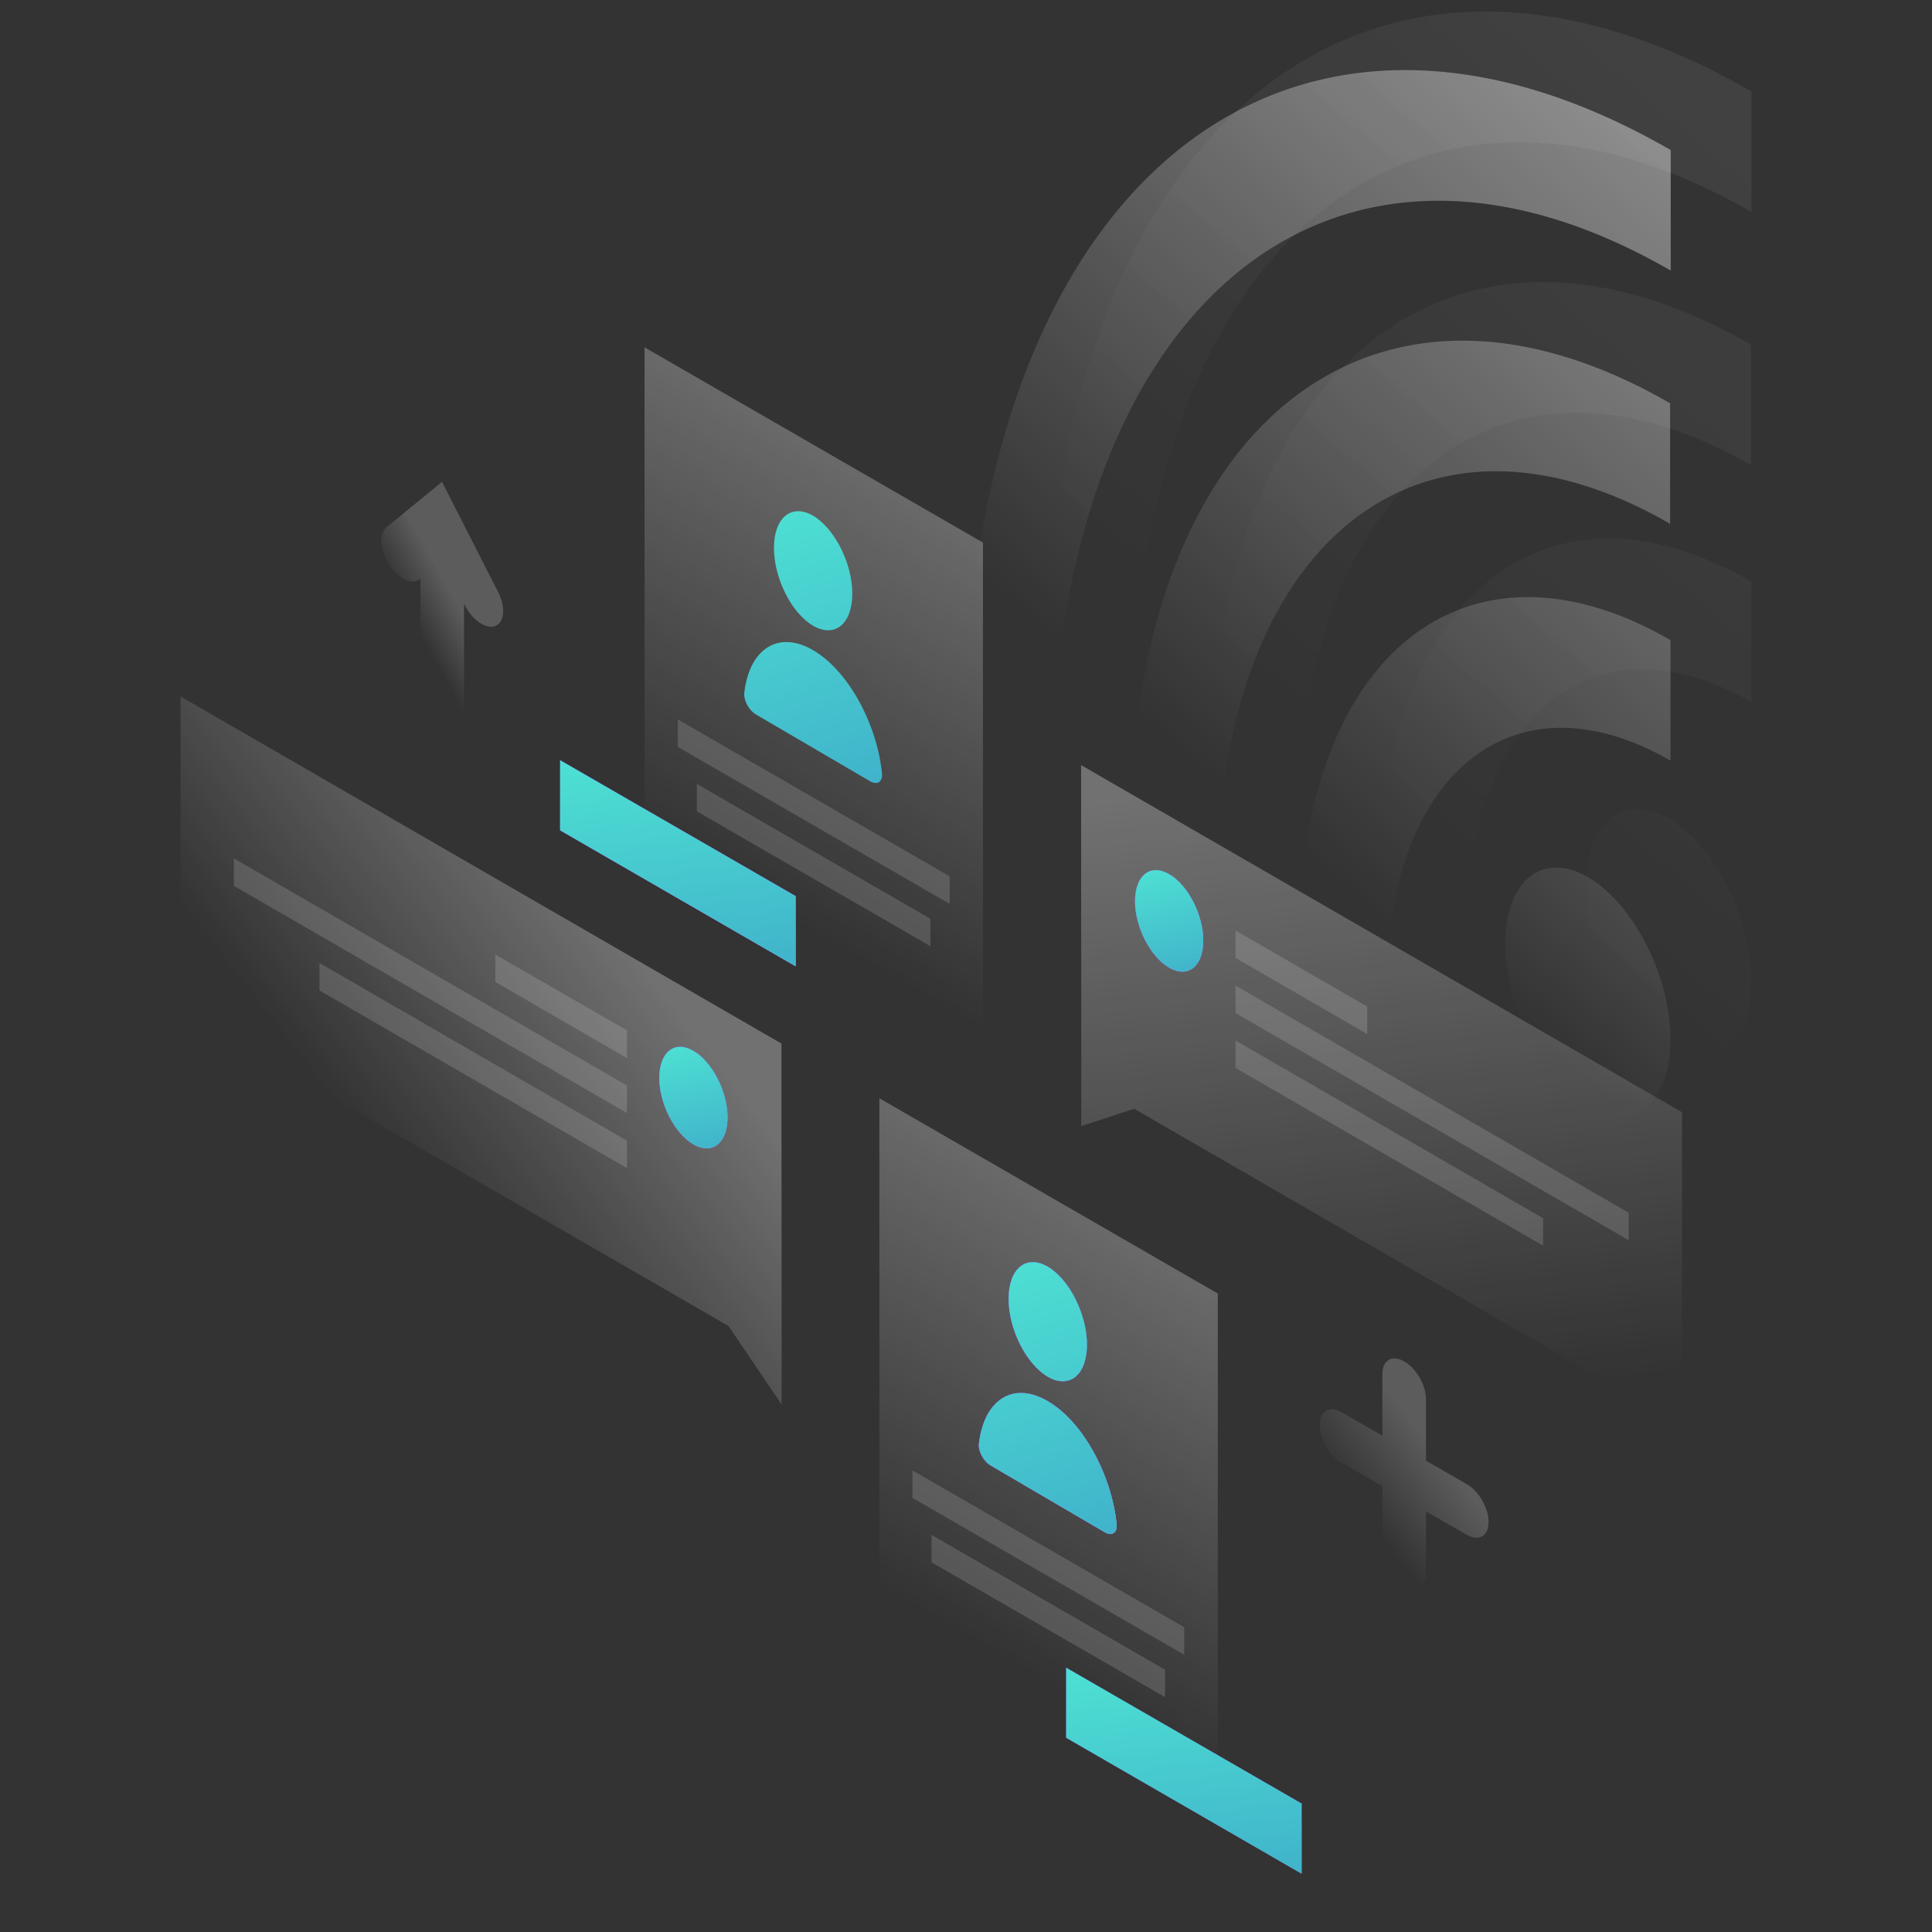 <svg width="503" height="503" viewBox="0 0 503 503" fill="none" xmlns="http://www.w3.org/2000/svg">
<rect x="0" y="0" width="503" height="503" fill="#333333" stroke="none"/>
<path opacity="0.3" d="M281.465 199.196L437.916 289.565V371.102L295.291 288.671L281.518 293.192L281.465 199.196Z" fill="url(#paint0_linear)"/>
<path fill-rule="evenodd" clip-rule="evenodd" d="M313.271 244.88C313.271 251.609 309.275 254.763 304.386 251.924C299.497 249.085 295.502 241.357 295.502 234.628C295.502 227.899 299.497 224.745 304.386 227.584C309.275 230.37 313.271 238.151 313.271 244.88Z" fill="#A365FF"/>
<path fill-rule="evenodd" clip-rule="evenodd" d="M313.271 244.88C313.271 251.609 309.275 254.763 304.386 251.924C299.497 249.085 295.502 241.357 295.502 234.628C295.502 227.899 299.497 224.745 304.386 227.584C309.275 230.37 313.271 238.151 313.271 244.88Z" fill="url(#paint1_linear)"/>
<path fill-rule="evenodd" clip-rule="evenodd" d="M313.271 244.88C313.271 251.609 309.275 254.763 304.386 251.924C299.497 249.085 295.502 241.357 295.502 234.628C295.502 227.899 299.497 224.745 304.386 227.584C309.275 230.37 313.271 238.151 313.271 244.88Z" fill="url(#paint2_linear)"/>
<path opacity="0.15" d="M321.682 242.251L355.958 262.07V269.22L321.682 249.401V242.251Z" fill="white"/>
<path opacity="0.15" d="M321.682 256.603L424.037 315.745V322.895L321.682 263.753V256.603Z" fill="white"/>
<path opacity="0.15" d="M321.682 270.902L401.747 317.165V324.314L321.682 278.052V270.902Z" fill="white"/>
<path opacity="0.3" d="M167.808 90.427L255.916 141.263V304.495L167.808 253.659V90.427Z" fill="url(#paint3_linear)"/>
<path opacity="0.15" d="M176.482 187.315L247.242 228.162V235.312L176.482 194.465V187.315Z" fill="white"/>
<path opacity="0.15" d="M181.423 204.085L242.247 239.202V246.352L181.423 211.234V204.085Z" fill="white"/>
<path fill-rule="evenodd" clip-rule="evenodd" d="M207.13 233.314L145.833 197.934V216.176L207.13 251.556V233.314Z" fill="#A365FF"/>
<path fill-rule="evenodd" clip-rule="evenodd" d="M207.13 233.314L145.833 197.934V216.176L207.13 251.556V233.314Z" fill="url(#paint4_linear)"/>
<path fill-rule="evenodd" clip-rule="evenodd" d="M207.13 233.314L145.833 197.934V216.176L207.13 251.556V233.314Z" fill="url(#paint5_linear)"/>
<path fill-rule="evenodd" clip-rule="evenodd" d="M221.903 154.563C221.903 162.449 217.329 166.181 211.704 162.922C206.079 159.662 201.505 150.568 201.505 142.629C201.505 134.744 206.079 131.011 211.704 134.271C217.329 137.635 221.903 146.677 221.903 154.563ZM211.704 169.283C202.609 163.973 195.092 168.967 193.777 180.375C193.567 182.373 195.039 185.001 196.879 186.053L226.529 203.401C228.369 204.453 229.841 203.611 229.631 201.351C228.316 188.366 220.799 174.592 211.704 169.283Z" fill="url(#paint6_linear)"/>
<path opacity="0.3" d="M228.947 285.937L317.056 336.773V500.005L228.947 449.169V285.937Z" fill="url(#paint7_linear)"/>
<path opacity="0.15" d="M237.568 382.825L308.329 423.672V430.822L237.568 389.974V382.825Z" fill="white"/>
<path opacity="0.15" d="M242.51 399.595L303.335 434.712V441.862L242.51 406.744V399.595Z" fill="white"/>
<path fill-rule="evenodd" clip-rule="evenodd" d="M338.873 469.567L277.575 434.187V452.429L338.873 487.809V469.567Z" fill="url(#paint8_linear)"/>
<path fill-rule="evenodd" clip-rule="evenodd" d="M338.873 469.567L277.575 434.187V452.429L338.873 487.809V469.567Z" fill="url(#paint9_linear)"/>
<path fill-rule="evenodd" clip-rule="evenodd" d="M282.99 350.073C282.99 357.959 278.416 361.692 272.791 358.432C267.166 355.12 262.592 346.078 262.592 338.14C262.592 330.254 267.166 326.522 272.791 329.781C278.416 333.093 282.99 342.188 282.99 350.073ZM272.791 364.793C263.696 359.484 256.179 364.478 254.864 375.886C254.654 377.883 256.126 380.512 257.966 381.563L287.616 398.912C289.456 399.963 290.928 399.122 290.718 396.861C289.403 383.876 281.886 370.103 272.791 364.793Z" fill="#A365FF"/>
<path fill-rule="evenodd" clip-rule="evenodd" d="M282.99 350.073C282.99 357.959 278.416 361.692 272.791 358.432C267.166 355.12 262.592 346.078 262.592 338.14C262.592 330.254 267.166 326.522 272.791 329.781C278.416 333.093 282.99 342.188 282.99 350.073ZM272.791 364.793C263.696 359.484 256.179 364.478 254.864 375.886C254.654 377.883 256.126 380.512 257.966 381.563L287.616 398.912C289.456 399.963 290.928 399.122 290.718 396.861C289.403 383.876 281.886 370.103 272.791 364.793Z" fill="url(#paint10_linear)"/>
<path fill-rule="evenodd" clip-rule="evenodd" d="M282.99 350.073C282.99 357.959 278.416 361.692 272.791 358.432C267.166 355.12 262.592 346.078 262.592 338.14C262.592 330.254 267.166 326.522 272.791 329.781C278.416 333.093 282.99 342.188 282.99 350.073ZM272.791 364.793C263.696 359.484 256.179 364.478 254.864 375.886C254.654 377.883 256.126 380.512 257.966 381.563L287.616 398.912C289.456 399.963 290.928 399.122 290.718 396.861C289.403 383.876 281.886 370.103 272.791 364.793Z" fill="url(#paint11_linear)"/>
<path opacity="0.3" d="M203.45 271.69L47 181.321V262.858L189.677 345.237L203.503 365.687L203.45 271.69Z" fill="url(#paint12_linear)"/>
<path fill-rule="evenodd" clip-rule="evenodd" d="M171.645 280.628C171.645 287.357 175.641 295.085 180.53 297.923C185.419 300.762 189.414 297.608 189.414 290.879C189.414 284.15 185.419 276.422 180.53 273.583C175.641 270.744 171.645 273.899 171.645 280.628Z" fill="#A365FF"/>
<path fill-rule="evenodd" clip-rule="evenodd" d="M171.645 280.628C171.645 287.357 175.641 295.085 180.53 297.923C185.419 300.762 189.414 297.608 189.414 290.879C189.414 284.15 185.419 276.422 180.53 273.583C175.641 270.744 171.645 273.899 171.645 280.628Z" fill="url(#paint13_linear)"/>
<path fill-rule="evenodd" clip-rule="evenodd" d="M171.645 280.628C171.645 287.357 175.641 295.085 180.53 297.923C185.419 300.762 189.414 297.608 189.414 290.879C189.414 284.15 185.419 276.422 180.53 273.583C175.641 270.744 171.645 273.899 171.645 280.628Z" fill="url(#paint14_linear)"/>
<path opacity="0.15" d="M163.234 268.274L128.958 248.507V255.657L163.234 275.476V268.274Z" fill="white"/>
<path opacity="0.15" d="M163.234 282.625L60.879 223.483V230.633L163.234 289.775V282.625Z" fill="white"/>
<path opacity="0.15" d="M163.234 296.977L83.169 250.715V257.864L163.234 304.127V296.977Z" fill="white"/>
<path opacity="0.4" d="M434.972 70.45C346.232 19.193 273.685 79.912 273.685 207.344L251.027 194.254C251.079 50.315 333.142 -19.709 434.972 39.065V70.45Z" fill="url(#paint15_linear)"/>
<path opacity="0.4" d="M360.952 257.812C360.952 201.246 394.071 174.487 434.919 198.039V166.654C381.56 135.848 338.294 170.807 338.294 244.722L360.952 257.812Z" fill="url(#paint16_linear)"/>
<path opacity="0.4" d="M316.793 231.737C316.793 141.421 369.679 98.733 434.814 136.374V104.989C357.168 60.146 294.135 111.035 294.135 218.647L316.793 231.737Z" fill="url(#paint17_linear)"/>
<path opacity="0.4" d="M413.417 288.04C425.298 294.927 434.919 287.094 434.919 270.639C434.919 254.185 425.298 235.259 413.417 228.372C401.536 221.486 391.916 229.319 391.916 245.773C391.916 262.281 401.536 281.153 413.417 288.04Z" fill="url(#paint18_linear)"/>
<path opacity="0.07" d="M456 55.205C367.208 3.948 294.713 64.667 294.713 192.099L272.055 179.009C272.108 35.07 354.171 -34.954 456 23.82V55.205Z" fill="url(#paint19_linear)"/>
<path opacity="0.07" d="M381.981 242.567C381.981 186.001 415.1 159.242 455.948 182.794V151.409C402.588 120.603 359.323 155.562 359.323 229.477L381.981 242.567Z" fill="url(#paint20_linear)"/>
<path opacity="0.07" d="M337.821 216.491C337.821 126.175 390.707 83.487 455.842 121.128V89.743C378.195 44.9 315.163 95.789 315.163 203.401L337.821 216.491Z" fill="url(#paint21_linear)"/>
<path opacity="0.07" d="M434.446 272.795C446.327 279.681 455.948 271.848 455.948 255.394C455.948 238.939 446.327 220.014 434.446 213.127C422.565 206.24 412.945 214.073 412.945 230.528C412.945 247.035 422.565 265.908 434.446 272.795Z" fill="url(#paint22_linear)"/>
<path opacity="0.2" d="M365.579 354.437C368.733 356.225 371.256 360.641 371.256 364.268V380.302L381.875 386.4C385.03 388.188 387.553 392.604 387.553 396.284C387.553 399.911 385.03 401.383 381.875 399.596L371.256 393.497V409.531C371.256 413.159 368.733 414.631 365.579 412.843C362.424 411.056 359.901 406.64 359.901 402.96V386.926L349.282 380.828C346.127 379.04 343.604 374.625 343.604 370.997C343.604 367.37 346.127 365.898 349.282 367.685L359.901 373.783V357.749C359.901 354.122 362.424 352.65 365.579 354.437Z" fill="url(#paint23_linear)"/>
<path opacity="0.2" d="M115.079 125.439L129.694 154.143C131.692 158.085 131.376 162.028 128.958 162.974C126.54 163.921 122.965 161.45 120.967 157.507L120.809 157.139V188.997C120.809 192.624 118.286 194.096 115.132 192.309C111.978 190.469 109.454 186.106 109.454 182.478V150.62L109.296 150.778C107.299 152.408 103.671 150.725 101.306 146.993C98.887 143.26 98.572 138.95 100.57 137.32L115.079 125.439Z" fill="url(#paint24_linear)"/>
<defs>
<linearGradient id="paint0_linear" x1="350.616" y1="201.848" x2="370.686" y2="365.463" gradientUnits="userSpaceOnUse">
<stop stop-color="white"/>
<stop offset="1" stop-color="white" stop-opacity="0"/>
</linearGradient>
<linearGradient id="paint1_linear" x1="304.386" y1="226.541" x2="323.853" y2="284.774" gradientUnits="userSpaceOnUse">
<stop stop-color="#8C3EFF"/>
<stop offset="1" stop-color="#F9F5FF"/>
</linearGradient>
<linearGradient id="paint2_linear" x1="300.853" y1="226.409" x2="308.228" y2="257.331" gradientUnits="userSpaceOnUse">
<stop stop-color="#4DDFD2"/>
<stop offset="1" stop-color="#3FAECA"/>
</linearGradient>
<linearGradient id="paint3_linear" x1="220.924" y1="104.791" x2="158.947" y2="212.16" gradientUnits="userSpaceOnUse">
<stop stop-color="white"/>
<stop offset="1" stop-color="white" stop-opacity="0"/>
</linearGradient>
<linearGradient id="paint4_linear" x1="176.481" y1="197.934" x2="201.35" y2="324.409" gradientUnits="userSpaceOnUse">
<stop stop-color="#8C3EFF"/>
<stop offset="1" stop-color="#F9F5FF"/>
</linearGradient>
<linearGradient id="paint5_linear" x1="164.291" y1="197.667" x2="173.414" y2="262.7" gradientUnits="userSpaceOnUse">
<stop stop-color="#4DDFD2"/>
<stop offset="1" stop-color="#3FAECA"/>
</linearGradient>
<linearGradient id="paint6_linear" x1="204.566" y1="132.74" x2="229.715" y2="212.293" gradientUnits="userSpaceOnUse">
<stop stop-color="#4DDFD2"/>
<stop offset="1" stop-color="#3FAECA"/>
</linearGradient>
<linearGradient id="paint7_linear" x1="282.062" y1="300.312" x2="220.087" y2="407.684" gradientUnits="userSpaceOnUse">
<stop stop-color="white"/>
<stop offset="1" stop-color="white" stop-opacity="0"/>
</linearGradient>
<linearGradient id="paint8_linear" x1="308.224" y1="434.187" x2="333.092" y2="560.662" gradientUnits="userSpaceOnUse">
<stop stop-color="#8C3EFF"/>
<stop offset="1" stop-color="#F9F5FF"/>
</linearGradient>
<linearGradient id="paint9_linear" x1="296.034" y1="433.919" x2="305.157" y2="498.952" gradientUnits="userSpaceOnUse">
<stop stop-color="#4DDFD2"/>
<stop offset="1" stop-color="#3FAECA"/>
</linearGradient>
<linearGradient id="paint10_linear" x1="272.791" y1="328.603" x2="336.994" y2="473.499" gradientUnits="userSpaceOnUse">
<stop stop-color="#8C3EFF"/>
<stop offset="1" stop-color="#F9F5FF"/>
</linearGradient>
<linearGradient id="paint11_linear" x1="265.653" y1="328.25" x2="290.802" y2="407.803" gradientUnits="userSpaceOnUse">
<stop stop-color="#4DDFD2"/>
<stop offset="1" stop-color="#3FAECA"/>
</linearGradient>
<linearGradient id="paint12_linear" x1="157.015" y1="239.007" x2="90.233" y2="291.27" gradientUnits="userSpaceOnUse">
<stop stop-color="white"/>
<stop offset="1" stop-color="white" stop-opacity="0"/>
</linearGradient>
<linearGradient id="paint13_linear" x1="180.53" y1="272.54" x2="199.996" y2="330.773" gradientUnits="userSpaceOnUse">
<stop stop-color="#8C3EFF"/>
<stop offset="1" stop-color="#F9F5FF"/>
</linearGradient>
<linearGradient id="paint14_linear" x1="176.996" y1="272.408" x2="184.371" y2="303.33" gradientUnits="userSpaceOnUse">
<stop stop-color="#4DDFD2"/>
<stop offset="1" stop-color="#3FAECA"/>
</linearGradient>
<linearGradient id="paint15_linear" x1="400.447" y1="15.042" x2="272.705" y2="164.096" gradientUnits="userSpaceOnUse">
<stop stop-color="white"/>
<stop offset="1" stop-color="white" stop-opacity="0"/>
</linearGradient>
<linearGradient id="paint16_linear" x1="473.617" y1="84.115" x2="348.921" y2="229.616" gradientUnits="userSpaceOnUse">
<stop stop-color="white"/>
<stop offset="1" stop-color="white" stop-opacity="0"/>
</linearGradient>
<linearGradient id="paint17_linear" x1="442.171" y1="49.801" x2="313.268" y2="200.212" gradientUnits="userSpaceOnUse">
<stop stop-color="white"/>
<stop offset="1" stop-color="white" stop-opacity="0"/>
</linearGradient>
<linearGradient id="paint18_linear" x1="464.731" y1="122.797" x2="364.89" y2="239.295" gradientUnits="userSpaceOnUse">
<stop stop-color="white"/>
<stop offset="1" stop-color="white" stop-opacity="0"/>
</linearGradient>
<linearGradient id="paint19_linear" x1="421.475" y1="-0.203" x2="293.733" y2="148.851" gradientUnits="userSpaceOnUse">
<stop stop-color="white"/>
<stop offset="1" stop-color="white" stop-opacity="0"/>
</linearGradient>
<linearGradient id="paint20_linear" x1="494.645" y1="68.871" x2="369.949" y2="214.372" gradientUnits="userSpaceOnUse">
<stop stop-color="white"/>
<stop offset="1" stop-color="white" stop-opacity="0"/>
</linearGradient>
<linearGradient id="paint21_linear" x1="463.198" y1="34.555" x2="334.294" y2="184.966" gradientUnits="userSpaceOnUse">
<stop stop-color="white"/>
<stop offset="1" stop-color="white" stop-opacity="0"/>
</linearGradient>
<linearGradient id="paint22_linear" x1="485.76" y1="107.551" x2="385.92" y2="224.049" gradientUnits="userSpaceOnUse">
<stop stop-color="white"/>
<stop offset="1" stop-color="white" stop-opacity="0"/>
</linearGradient>
<linearGradient id="paint23_linear" x1="371.495" y1="374.96" x2="351.808" y2="390.497" gradientUnits="userSpaceOnUse">
<stop stop-color="white"/>
<stop offset="1" stop-color="white" stop-opacity="0"/>
</linearGradient>
<linearGradient id="paint24_linear" x1="117.417" y1="154.387" x2="106.613" y2="160.41" gradientUnits="userSpaceOnUse">
<stop stop-color="white"/>
<stop offset="1" stop-color="white" stop-opacity="0"/>
</linearGradient>
</defs>
</svg>
